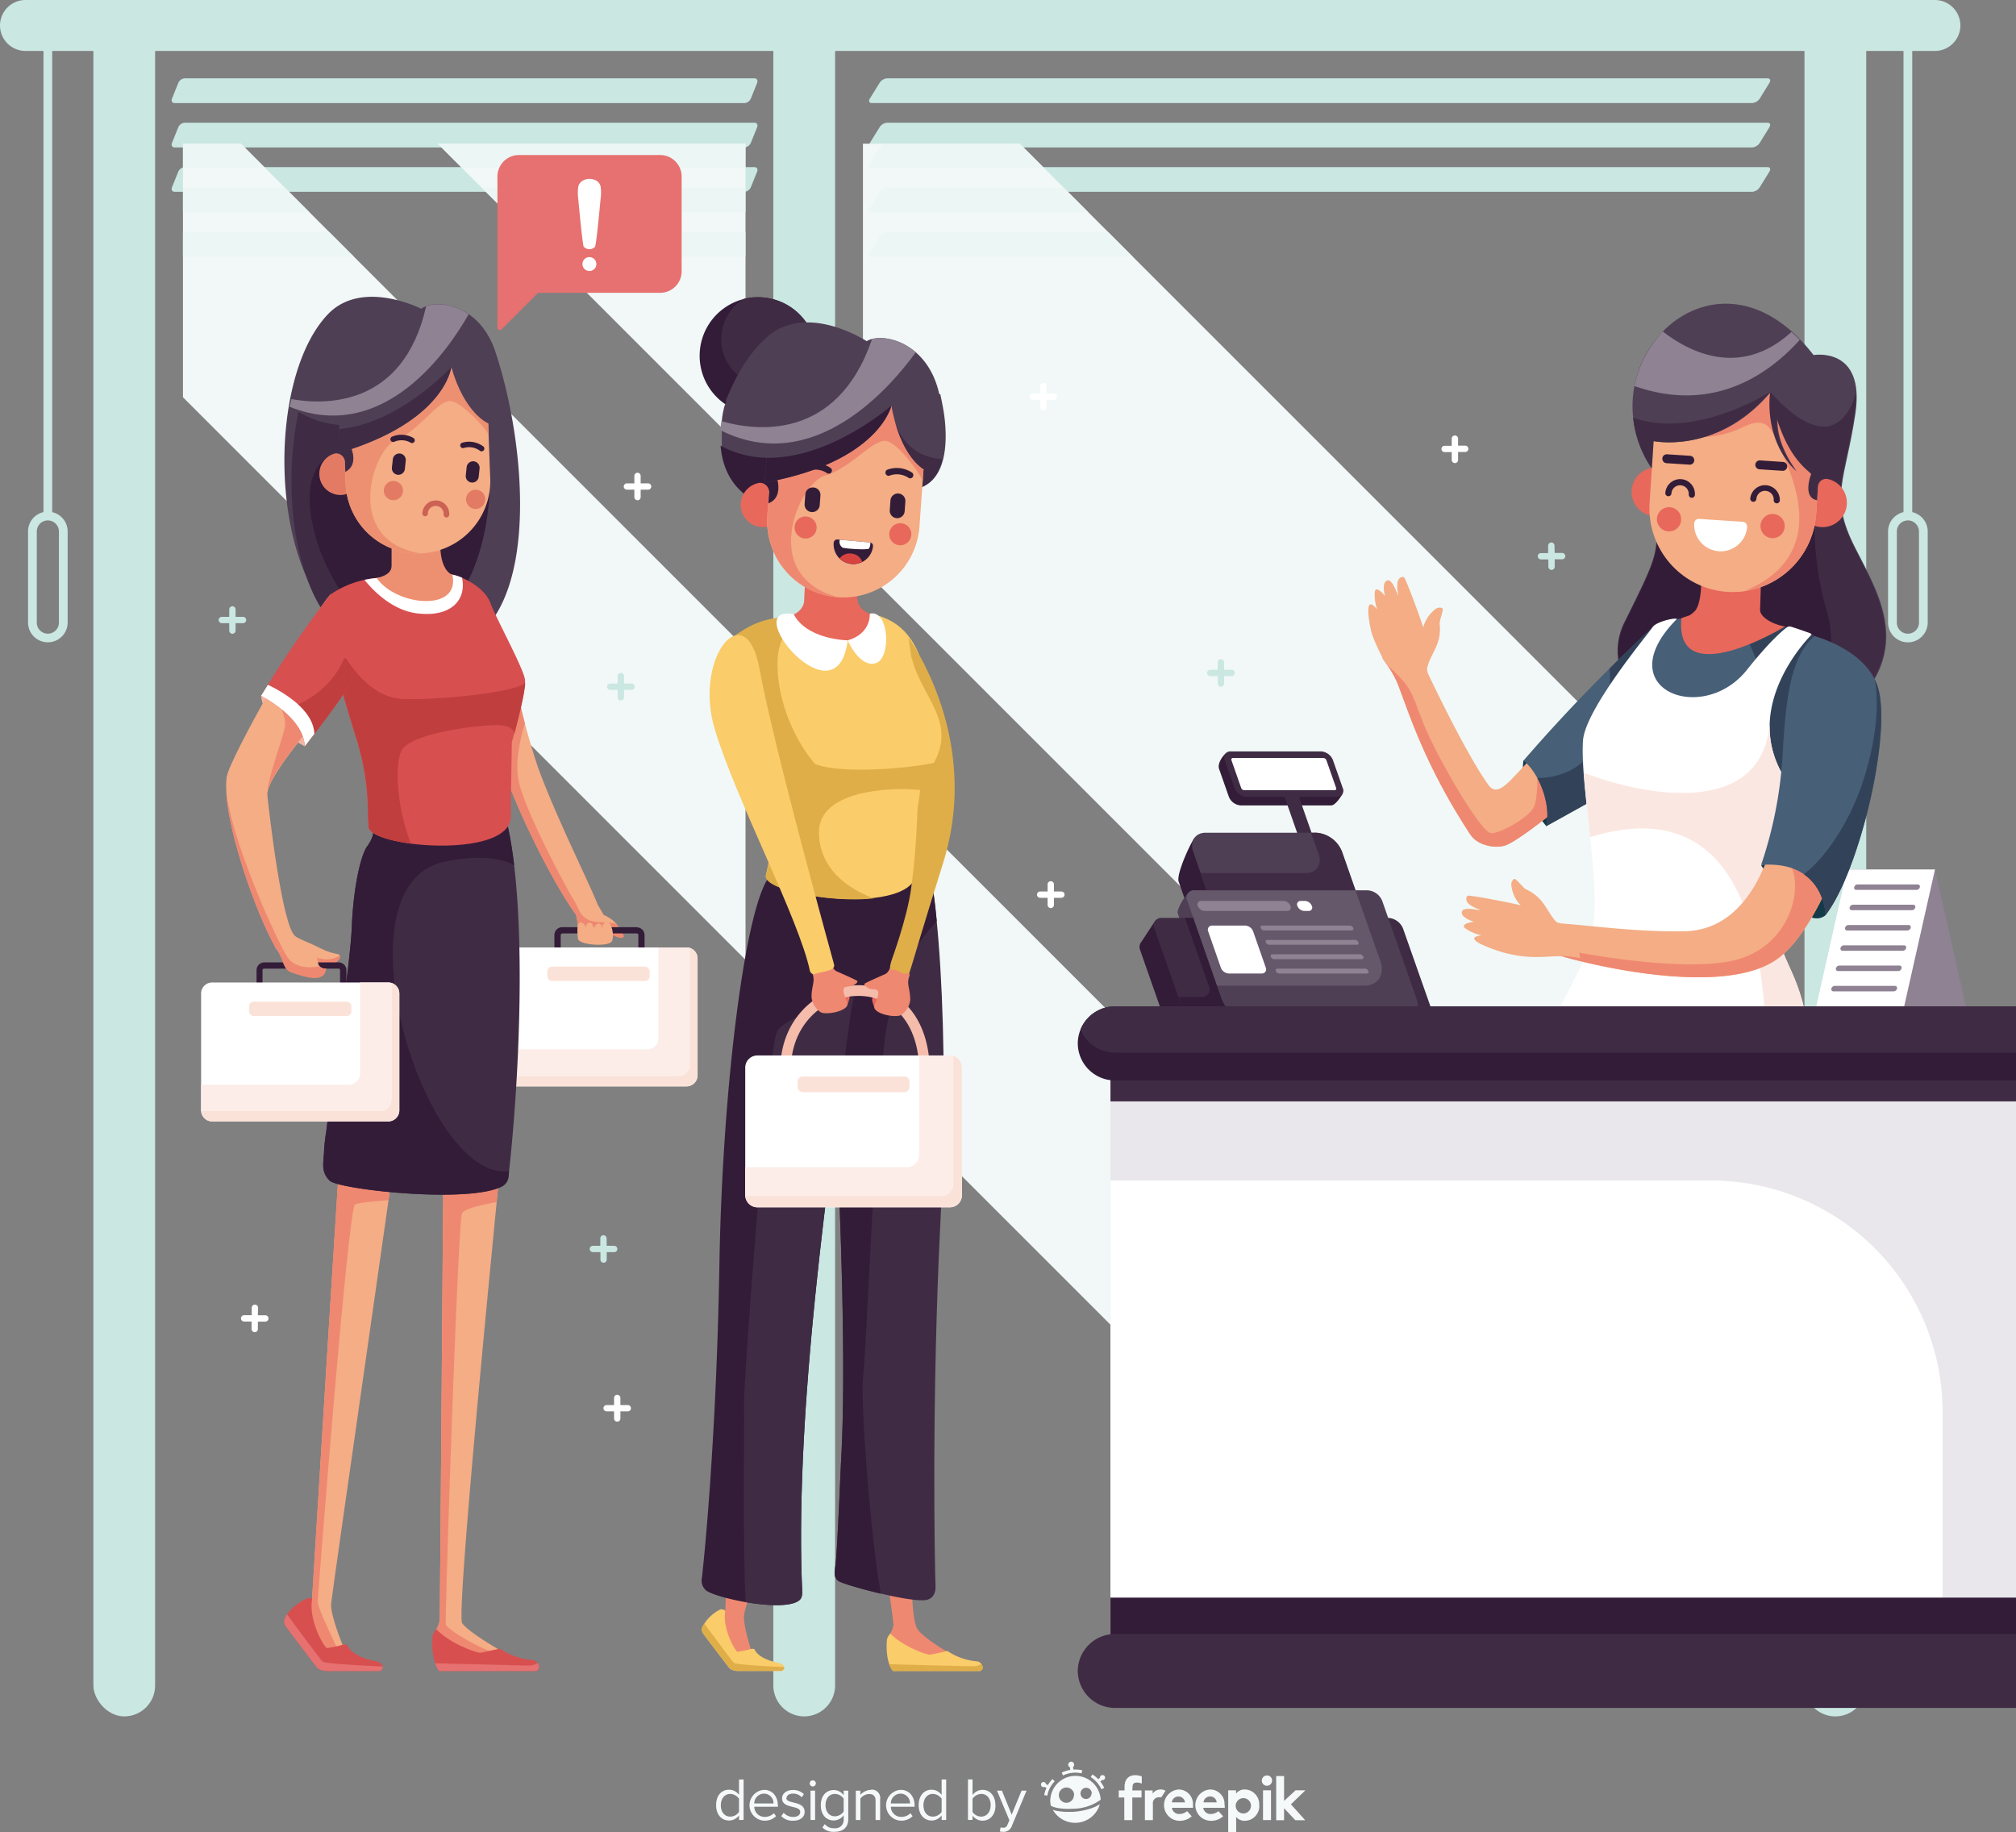 <svg xmlns="http://www.w3.org/2000/svg" viewBox="0 0 486.58 442.27"><rect x="0" y="0" width="486.58" height="442.27" fill="#808080" stroke="none"/><defs><style>.cls-1,.cls-2{fill:#cae7e2;}.cls-1,.cls-10,.cls-11,.cls-12,.cls-13,.cls-14,.cls-15,.cls-16,.cls-17,.cls-18,.cls-21,.cls-22,.cls-23,.cls-24,.cls-25,.cls-26,.cls-27,.cls-28,.cls-29,.cls-3,.cls-30,.cls-31,.cls-32,.cls-33,.cls-34,.cls-4,.cls-5,.cls-6,.cls-7,.cls-8,.cls-9{fill-rule:evenodd;}.cls-3{fill:#f1f8f7;}.cls-4{fill:#ecf6f5;}.cls-37,.cls-5{fill:#331c38;}.cls-36,.cls-6{fill:#3f2c44;}.cls-19,.cls-7{fill:#fff;}.cls-8{fill:#4f3f55;}.cls-9{fill:#65586b;}.cls-10{fill:#8e8293;}.cls-11{fill:#ef8871;}.cls-12{fill:#e8685b;}.cls-13{fill:#f5bbab;}.cls-14{fill:#facc6a;}.cls-15{fill:#dfae49;}.cls-16{fill:#f4ad85;}.cls-17{fill:#d64341;}.cls-18{fill:#f4b4a3;}.cls-20,.cls-21{fill:#fbe2d8;}.cls-22{fill:#fcede9;}.cls-23{fill:#d84f50;}.cls-24{fill:#c03e3e;}.cls-25{fill:#ed9072;}.cls-26{fill:#e37b64;}.cls-27{fill:#e67170;}.cls-28{fill:#cb6254;}.cls-29{fill:#05304b;}.cls-30{fill:#143949;}.cls-31{fill:#004268;}.cls-32{fill:#475f77;}.cls-33{fill:#324359;}.cls-34{fill:#fbe7e1;}.cls-35{fill:#e9e7ec;}.cls-38{fill:#f6f9fa;}</style></defs><title>billing</title><g id="OBJECTS"><path class="cls-1" d="M12.22,47.2H473.09a6.17,6.17,0,0,1,6.15,6.15h0a6.17,6.17,0,0,1-6.15,6.15H12.22a6.16,6.16,0,0,1-6.14-6.15h0A6.16,6.16,0,0,1,12.22,47.2Z" transform="translate(-6.08 -47.2)"/><rect class="cls-2" x="22.54" y="3.54" width="14.9" height="410.76" rx="7.45"/><path class="cls-1" d="M200.18,50.74h0a7.48,7.48,0,0,1,7.46,7.45V454.05a7.48,7.48,0,0,1-7.46,7.45h0a7.48,7.48,0,0,1-7.45-7.45V58.19A7.48,7.48,0,0,1,200.18,50.74Z" transform="translate(-6.08 -47.2)"/><path class="cls-1" d="M449.06,50.74h0a7.48,7.48,0,0,1,7.45,7.45V454.05a7.47,7.47,0,0,1-7.45,7.45h0a7.47,7.47,0,0,1-7.45-7.45V58.19A7.48,7.48,0,0,1,449.06,50.74Z" transform="translate(-6.08 -47.2)"/><path class="cls-1" d="M18.68,170.82A4.84,4.84,0,0,1,21,172.1h0a4.74,4.74,0,0,1,1.41,3.37v22A4.78,4.78,0,0,1,21,200.84h0a4.77,4.77,0,0,1-6.75,0h0a4.77,4.77,0,0,1-1.4-3.38v-22a4.73,4.73,0,0,1,1.4-3.37h0a4.84,4.84,0,0,1,2.32-1.28V53.16a1.06,1.06,0,0,1,2.11,0V170.82Zm-1.05,2a2.67,2.67,0,0,0-1.89.78,2.7,2.7,0,0,0-.78,1.89v22a2.67,2.67,0,0,0,4.55,1.89,2.64,2.64,0,0,0,.79-1.89v-22a2.68,2.68,0,0,0-2.67-2.67Z" transform="translate(-6.08 -47.2)"/><path class="cls-1" d="M467.62,170.82a4.84,4.84,0,0,1,2.32,1.28h0a4.74,4.74,0,0,1,1.41,3.37v22a4.78,4.78,0,0,1-1.41,3.38h0a4.77,4.77,0,0,1-6.75,0h0a4.78,4.78,0,0,1-1.41-3.38v-22a4.74,4.74,0,0,1,1.41-3.37h0a4.84,4.84,0,0,1,2.32-1.28V53.16a1.06,1.06,0,0,1,2.11,0V170.82Zm-1.05,2a2.67,2.67,0,0,0-1.89.78,2.7,2.7,0,0,0-.78,1.89v22a2.67,2.67,0,0,0,5.34,0v-22a2.71,2.71,0,0,0-.79-1.89A2.66,2.66,0,0,0,466.57,172.81Z" transform="translate(-6.08 -47.2)"/><path class="cls-1" d="M50.65,66.11H188.17c.6,0,.89.5.65,1.1L187.3,71a1.82,1.82,0,0,1-1.54,1.09H48.25c-.61,0-.9-.49-.66-1.09l1.52-3.77A1.83,1.83,0,0,1,50.65,66.11Z" transform="translate(-6.08 -47.2)"/><path class="cls-1" d="M50.65,76.82H188.17c.6,0,.89.5.65,1.1l-1.52,3.77a1.83,1.83,0,0,1-1.54,1.1H48.25c-.61,0-.9-.5-.66-1.1l1.52-3.77A1.83,1.83,0,0,1,50.65,76.82Z" transform="translate(-6.08 -47.2)"/><path class="cls-1" d="M50.65,87.54H188.17c.6,0,.89.49.65,1.09L187.3,92.4a1.83,1.83,0,0,1-1.54,1.1H48.25c-.61,0-.9-.5-.66-1.1l1.52-3.77A1.82,1.82,0,0,1,50.65,87.54Z" transform="translate(-6.08 -47.2)"/><path class="cls-1" d="M220.15,66.11H432.72c.6,0,.79.5.42,1.1L430.81,71A2.43,2.43,0,0,1,429,72.07H216.46c-.61,0-.8-.49-.42-1.09l2.33-3.77A2.41,2.41,0,0,1,220.15,66.11Z" transform="translate(-6.08 -47.2)"/><path class="cls-1" d="M220.15,76.82H432.72c.6,0,.79.5.42,1.1l-2.33,3.77a2.44,2.44,0,0,1-1.78,1.1H216.46c-.61,0-.8-.5-.42-1.1l2.33-3.77A2.41,2.41,0,0,1,220.15,76.82Z" transform="translate(-6.08 -47.2)"/><path class="cls-1" d="M220.15,87.54H432.72c.6,0,.79.49.42,1.09l-2.33,3.77A2.44,2.44,0,0,1,429,93.5H216.46c-.61,0-.8-.5-.42-1.1l2.33-3.77A2.4,2.4,0,0,1,220.15,87.54Z" transform="translate(-6.08 -47.2)"/><polygon class="cls-3" points="44.16 34.68 58.14 34.68 179.94 156.48 179.94 231.68 44.16 95.89 44.16 34.68"/><polygon class="cls-3" points="105.64 34.68 179.94 34.68 179.94 108.99 105.64 34.68"/><polygon class="cls-3" points="407.52 384.06 332.33 384.06 208.28 260.01 208.28 184.81 407.52 384.06"/><polygon class="cls-3" points="208.28 34.68 246.13 34.68 428.81 217.36 428.81 357.86 208.28 137.32 208.28 34.68"/><polygon class="cls-4" points="64 40.54 44.16 40.54 44.16 34.68 58.14 34.68 64 40.54"/><path class="cls-4" d="M50.65,92.5H74.83l6,6H50.24V92.57A1.14,1.14,0,0,1,50.65,92.5Z" transform="translate(-6.08 -47.2)"/><path class="cls-4" d="M50.65,103.21H85.54l6,6H50.24v-5.89A1.14,1.14,0,0,1,50.65,103.21Z" transform="translate(-6.08 -47.2)"/><path class="cls-4" d="M186,87.72a1.15,1.15,0,0,1-.26,0H117.57l-5.86-5.86H186Z" transform="translate(-6.08 -47.2)"/><path class="cls-4" d="M122.32,92.5H186v5.93a1.15,1.15,0,0,1-.26,0H128.28Z" transform="translate(-6.08 -47.2)"/><path class="cls-4" d="M133,103.21h53v5.93a1.15,1.15,0,0,1-.26,0H139Z" transform="translate(-6.08 -47.2)"/><path class="cls-4" d="M258.07,87.75H216.46c-.61,0-.8-.5-.42-1.1l2.33-3.77a2.54,2.54,0,0,1,1.25-1h32.59Z" transform="translate(-6.08 -47.2)"/><path class="cls-4" d="M220.15,92.5h42.67l6,6H216.46c-.61,0-.8-.5-.42-1.1l2.33-3.77A2.4,2.4,0,0,1,220.15,92.5Z" transform="translate(-6.08 -47.2)"/><path class="cls-4" d="M220.15,103.21h53.38l6,6h-63c-.61,0-.8-.5-.42-1.1l2.33-3.77A2.4,2.4,0,0,1,220.15,103.21Z" transform="translate(-6.08 -47.2)"/><path class="cls-5" d="M303,229.87l20.54.74a4,4,0,0,1,2.87,2.13l3.76,6s-1.63,2.87-2.79,2.87H305.53a3.32,3.32,0,0,1-2.87-2.13l-2.35-6.7c-.49-1.4,1.16-3.46,1.73-3.81C302.28,228.79,302.67,229.86,303,229.87Z" transform="translate(-6.08 -47.2)"/><path class="cls-5" d="M296.91,252.75l23,1.63a7.55,7.55,0,0,1,6.25,4.63L339,295.67c.9,2.54-.46,4.62-3,4.62H309.3a7.21,7.21,0,0,1-6.25-4.62L290.56,260c-.63-1.8,2.92-9.43,3.82-10.53C294.79,248.93,296.09,252.69,296.91,252.75Z" transform="translate(-6.08 -47.2)"/><path class="cls-5" d="M341.3,276.58l8.21,23.47c1.14,3.25-.59,5.91-3.84,5.91H297.5a9.22,9.22,0,0,1-8-5.91l-8.22-23.47a2,2,0,0,1,.33-2.11l3.24-4.94,3.88,2.39a20,20,0,0,1-.21,2h49.21A4.11,4.11,0,0,1,341.3,276.58Z" transform="translate(-6.08 -47.2)"/><polygon class="cls-6" points="309 189.35 312.47 189.35 317.37 203.34 313.89 203.34 309 189.35"/><path class="cls-6" d="M303.09,228.57h21.85a3.32,3.32,0,0,1,2.87,2.13l2.35,6.7a1.47,1.47,0,0,1-1.39,2.13H306.92a3.32,3.32,0,0,1-2.86-2.13l-2.35-6.7A1.46,1.46,0,0,1,303.09,228.57Z" transform="translate(-6.08 -47.2)"/><path class="cls-7" d="M303.65,230.17a.37.37,0,0,0-.35.53l2.35,6.7a.84.84,0,0,0,.72.54h21.85a.38.38,0,0,0,.35-.54l-2.35-6.7a.83.83,0,0,0-.72-.53Z" transform="translate(-6.08 -47.2)"/><path class="cls-8" d="M297.48,288.07l-7.13-20.37c-.43-1.1,2.35-5.14,2.69-5.12l37.87,2.49,6,17.1c1.14,3.25-.59,5.91-3.84,5.91H297.48Z" transform="translate(-6.08 -47.2)"/><path class="cls-8" d="M297.09,248.2h26.66a7.22,7.22,0,0,1,6.25,4.63l12.82,36.66c.89,2.54-.46,4.62-3,4.62H313.15a7.21,7.21,0,0,1-6.25-4.62l-12.82-36.66C293.18,250.29,294.54,248.2,297.09,248.2Z" transform="translate(-6.08 -47.2)"/><path class="cls-6" d="M344.74,271.39,353,294.86c1.14,3.25-.59,5.91-3.85,5.91H300.94a9.22,9.22,0,0,1-8-5.91l-8.21-23.47a1.8,1.8,0,0,1,1.7-2.63h54.74A4.11,4.11,0,0,1,344.74,271.39Z" transform="translate(-6.08 -47.2)"/><path class="cls-8" d="M339.72,264.73l8.21,23.47c1.14,3.25-.59,5.91-3.84,5.91H308.88a9.22,9.22,0,0,1-8-5.91l-8.21-23.47a1.81,1.81,0,0,1,1.71-2.63h41.78A4.09,4.09,0,0,1,339.72,264.73Z" transform="translate(-6.08 -47.2)"/><path class="cls-9" d="M299.81,285.09l-7.13-20.36a1.81,1.81,0,0,1,1.71-2.63h38.85l6,17.09c1.14,3.25-.59,5.92-3.84,5.92H300.17Z" transform="translate(-6.08 -47.2)"/><path class="cls-6" d="M322.5,248.2l.82,2.35,1,2.74c.89,2.54-.47,4.63-3,4.63H295.85l1.47,4.18h35.92L330,252.83a7.22,7.22,0,0,0-6.25-4.63H322.5Z" transform="translate(-6.08 -47.2)"/><path class="cls-5" d="M292.07,268.76l5.77,16.47a1.81,1.81,0,0,1-1.71,2.63h-5.57l.78,2.25h10.52a7.72,7.72,0,0,1-1-1.91l-1.09-3.11-5.71-16.33Z" transform="translate(-6.08 -47.2)"/><path class="cls-10" d="M296,264.67h19.92a1.87,1.87,0,0,1,1.63,1.21h0a.82.82,0,0,1-.78,1.2H296.81a1.87,1.87,0,0,1-1.62-1.2h0A.83.83,0,0,1,296,264.67Z" transform="translate(-6.08 -47.2)"/><path class="cls-7" d="M321.05,264.67H320a.83.83,0,0,0-.78,1.21h0a1.87,1.87,0,0,0,1.62,1.2h1.09a.82.82,0,0,0,.78-1.2h0A1.87,1.87,0,0,0,321.05,264.67Z" transform="translate(-6.08 -47.2)"/><path class="cls-7" d="M298.58,270.61h8.07a2.19,2.19,0,0,1,1.88,1.39l3.07,8.79a1,1,0,0,1-.9,1.39h-8.07a2.18,2.18,0,0,1-1.88-1.39L297.68,272A1,1,0,0,1,298.58,270.61Z" transform="translate(-6.08 -47.2)"/><path class="cls-10" d="M310.76,270.61h21.15a.92.92,0,0,1,.79.59h0a.41.41,0,0,1-.39.59H311.17a.9.9,0,0,1-.79-.59h0A.4.4,0,0,1,310.76,270.61Z" transform="translate(-6.08 -47.2)"/><path class="cls-10" d="M312,274.07h21.15a1,1,0,0,1,.8.59h0a.41.41,0,0,1-.39.59H312.39a.91.91,0,0,1-.8-.59h0A.4.4,0,0,1,312,274.07Z" transform="translate(-6.08 -47.2)"/><path class="cls-10" d="M313.18,277.54h21.15a.92.92,0,0,1,.8.59h0a.41.41,0,0,1-.39.59H313.6a.92.92,0,0,1-.8-.59h0A.4.4,0,0,1,313.18,277.54Z" transform="translate(-6.08 -47.2)"/><path class="cls-10" d="M314.4,281h21.14a.92.92,0,0,1,.8.59h0a.4.4,0,0,1-.38.59H314.81a.91.91,0,0,1-.8-.59h0A.41.41,0,0,1,314.4,281Z" transform="translate(-6.08 -47.2)"/><polygon class="cls-10" points="474.47 242.91 453.25 242.91 445.81 209.86 467.03 209.86 474.47 242.91"/><polygon class="cls-7" points="438.37 242.91 459.59 242.91 467.03 209.86 445.81 209.86 438.37 242.91"/><path class="cls-10" d="M454.12,262a.51.51,0,0,1-.51-.66.88.88,0,0,1,.81-.66h14.52a.51.51,0,0,1,.51.66.86.86,0,0,1-.81.66Zm-5.51,24.49a.51.51,0,0,1-.51-.66.87.87,0,0,1,.81-.66h14.51a.52.52,0,0,1,.52.66.88.88,0,0,1-.81.66Zm1.1-4.9a.51.51,0,0,1-.51-.66.88.88,0,0,1,.81-.66h14.52a.51.51,0,0,1,.51.66.87.87,0,0,1-.81.66Zm1.11-4.89a.52.52,0,0,1-.52-.66.88.88,0,0,1,.81-.66h14.52a.51.51,0,0,1,.51.66.87.87,0,0,1-.81.66Zm1.1-4.9a.51.51,0,0,1-.51-.66.86.86,0,0,1,.81-.66h14.51a.51.51,0,0,1,.52.66.88.88,0,0,1-.81.66Zm1.1-4.9a.51.51,0,0,1-.51-.66.87.87,0,0,1,.81-.66h14.52a.51.51,0,0,1,.51.66.87.87,0,0,1-.81.66Z" transform="translate(-6.08 -47.2)"/><path class="cls-5" d="M190.3,119A14.13,14.13,0,1,1,175,131.83,14.12,14.12,0,0,1,190.3,119Z" transform="translate(-6.08 -47.2)"/><path class="cls-6" d="M190.3,119a14.13,14.13,0,0,1,12.53,11v.1a11.36,11.36,0,1,1-17.09-10.82A13.91,13.91,0,0,1,190.3,119Z" transform="translate(-6.08 -47.2)"/><path class="cls-11" d="M180.28,437.1l.86-1.1s.19-7.59.51-8.85,6.81-.94,6.89-.15-2.74,8.1-2.9,10.33,1.64,7.89,1.64,7.89.95,1.35,0,1.59-3.22,1-4.12.12S179.45,440.07,180.28,437.1Z" transform="translate(-6.08 -47.2)"/><path class="cls-11" d="M220.35,429.11s1.41,9.52,1.37,10.34a5.92,5.92,0,0,1-.75,2l.28,2s3.8,2.66,5.95,3a20.31,20.31,0,0,0,6.26.19c1-.31.9-.93.9-.93s-5.28-3.14-6.77-5.18-1.45-11.74-1.45-12.29S220.35,429.11,220.35,429.11Z" transform="translate(-6.08 -47.2)"/><path class="cls-6" d="M205.61,278.25s0,.28,0,.82c.59,8.73,5.64,85,3.43,121.52,0,0-.85,19.82-1.17,23s-.71,4.26.55,5.21,15.9,4.87,20.53,4.67c0,0,3.1.18,2.93-3.5s-1-45.08,1.2-88.22-.34-87.85-5.85-94.39-25.93-3.06-25.93-3.06S203.21,258,205.61,278.25Z" transform="translate(-6.08 -47.2)"/><path class="cls-5" d="M205.61,278.25s0,.28,0,.82c.59,8.73,5.64,85,3.43,121.52,0,0-.85,19.82-1.17,23s-.71,4.26.55,5.21c.69.51,5.39,1.92,10.26,3.07-2.36-12.7-5-46.19-4.26-52.56.81-7.2,2.41-51.55,4.95-78.74,1.49-16,7.83-25.72,12.8-31a114.51,114.51,0,0,0-2.57-16.41c-2.05-2.6-4.3-5.46-6.56-8.38-8-2.78-21.74-.44-21.74-.44S203.21,258,205.61,278.25Z" transform="translate(-6.08 -47.2)"/><path class="cls-12" d="M217.12,290.37c-.44-1.22-.81-1.91-.3-2.52s2.2.09,2.2.09S218.08,290.37,217.12,290.37Z" transform="translate(-6.08 -47.2)"/><path class="cls-5" d="M211.57,290.69s0,.28-.11.81c-5.76,41.8-13.24,95.09-11.87,137.05.1,3.23.43,4.33-.91,5.15-4.23,2.6-19.76-.76-22.18-2.6a3.15,3.15,0,0,1-1-3.1c.42-3.65,3.48-32.63,4.22-75.83s6.42-87.61,12.37-93.75,26.08-1.27,26.08-1.27S215.36,270.6,211.57,290.69Z" transform="translate(-6.08 -47.2)"/><path class="cls-6" d="M211.57,290.69s0,.28-.11.81c-5.76,41.8-13.24,95.09-11.87,137.05.1,3.23.43,4.33-.91,5.15-2.25,1.38-7.67,1.08-12.63.22-.75-14.45-.25-43-.4-47.33-.18-5.59,5.8-85.06,7.9-90.21,1.26-3.05,10.92-6.35,18.56-8.53C211.93,288.78,211.75,289.73,211.57,290.69Z" transform="translate(-6.08 -47.2)"/><path class="cls-12" d="M210.6,289.74c.44-1.22.81-1.9.3-2.52s-2.2.09-2.2.09S209.64,289.74,210.6,289.74Z" transform="translate(-6.08 -47.2)"/><path class="cls-13" d="M230.46,304.36c-.49-9.45-4.7-15.22-10.09-17.79a16.34,16.34,0,0,0-7.62-1.55,18.35,18.35,0,0,0-7.62,2c-5.89,3-10.54,9.16-10.71,17.92l2.54.05c.15-7.7,4.19-13.12,9.31-15.69a15.7,15.7,0,0,1,6.56-1.7,14,14,0,0,1,6.45,1.32c4.61,2.2,8.21,7.24,8.65,15.62Z" transform="translate(-6.08 -47.2)"/><path class="cls-11" d="M221.15,280s-.37,1.89-1.49,2.36c-.86.37-4.45,1.95-4.86,2.26s.51.92,1,1.16c1.21.61,3.54-.84,1.37,4-.9,2,4.77,3.21,6.39,2.44a5.11,5.11,0,0,0,2.21-3.63c0-2.84-.94-3.71-.23-5.72S221.15,280,221.15,280Z" transform="translate(-6.08 -47.2)"/><path class="cls-8" d="M232.8,142.38C230,129.69,219,127.29,215.26,129.55c0,0-14.23-9.38-23.88-1.13-4.13,3.55-7.53,9-10.08,15.39h0l0,.06h0l0,.08h0l0,.11h0l0,.13h0l0,.15-.05.19-.06.2h0L181,145v0c0,.16-.09.33-.14.52v0c-.11.46-.23,1-.35,1.58v.09l-.06.31v0l-.06.35V148l-.05.33v.08l-.05.31,0,.13,0,.32v.08l0,.36v.09c0,.12,0,.24,0,.37v.08l0,.35v.13l0,.31v.17l0,.32v.15c0,.12,0,.24,0,.36V152c0,.12,0,.24,0,.36v.14c0,.12,0,.25,0,.37V153c0,.14,0,.28,0,.43v.06c0,.15,0,.29,0,.44v.08l0,.49v0c0,.18,0,.35,0,.53h0c.07.7.17,1.41.31,2.12l0,.09.09.43,0,.14.09.38.05.18.09.34.06.2c0,.11.07.22.1.33a1.59,1.59,0,0,1,.07.2c0,.11.07.21.11.31a1.8,1.8,0,0,0,.08.21l.12.32.08.19c0,.1.09.21.13.32a1.86,1.86,0,0,0,.1.2c0,.1.09.2.14.31l.1.2.15.29.12.22.15.28c0,.07.09.14.13.22l.17.27.13.21.18.27.15.22c.07.08.13.17.19.25l.17.22.19.25.18.21c.07.08.14.17.22.25s.11.13.17.2l.24.25c.06.06.12.13.19.19l.24.24c.07.07.14.13.2.2l.26.22.22.2.26.21.24.19.28.22c.08,0,.16.12.24.18l.3.2.26.18.31.19.27.17.34.19.27.16.39.2.25.13.46.22.21.1.71.3c14.6,5.9,22.34,6,23.24,5.94.38-6,2.76-8.74,12.37-9.6,9.81-.88,8.48-14.42,7.79-18.75-.25-1.48-.53-2.9-.83-4.27Zm-19.35,37v.38h0V180l0-.07C213.47,179.72,213.46,179.54,213.45,179.35Z" transform="translate(-6.08 -47.2)"/><path class="cls-6" d="M225.38,165.45l.46,0c4.66-.41,6.8-3.68,7.7-7.46-9.07-.25-11.37-8.67-11.37-8.67s-3.4,11.32-3.29,11.94C218.88,161.21,222.53,163.83,225.38,165.45Z" transform="translate(-6.08 -47.2)"/><path class="cls-5" d="M213.47,180l.61-2a12.64,12.64,0,0,0,3.28.07l3.1-13.31.77-19.62S198.67,165,180,154.77c.43,5.36,2.79,11.28,10.24,14.29,15.57,6.29,23.33,5.94,23.33,5.94A43.42,43.42,0,0,0,213.47,180Z" transform="translate(-6.08 -47.2)"/><path class="cls-14" d="M183.35,200.94c9.77-6.64,18.3-5.13,31.65-5.74,8.06.93,12.17,6.19,14.06,13.55h0c1.31,10.24,9.49,14-.8,26.55h0c-.81,9-.89,15.43-.94,22.13-.08,11.31-37.63,6.19-36.39,1,3.92-16.6.58-23.52-4.06-30.7h0C180.21,212.42,182.67,203,183.35,200.94Z" transform="translate(-6.08 -47.2)"/><path class="cls-15" d="M183.47,200.62c6.34-4.61,10.64-4.47,17.4-4.77l6.52,2.59s-13.1-5-13.62,8.1,8.41,27.39,14.67,29.28,10.93-7.24,16.29-3.18c5.16,3.9,8-1.61,8.16-2a22.59,22.59,0,0,1-3.15,5.19h0c-.07.78-.15,1.54-.23,2.28-10.7-1.19-26,.45-25.76,10.21.18,9.2,7.85,13.7,13.19,15.73-10.78,1.18-26.94-2.26-26-5.62,4.51-16.11,1-22.9-3.82-30.12-.08-.19-.15-.39-.24-.59C179.72,211.32,183.08,201.64,183.47,200.62Z" transform="translate(-6.08 -47.2)"/><path class="cls-12" d="M200.7,176.92l0,4.59s-.47,9.38-.54,10.8-1.56,3.85-5.71,3.83c-3.39,0,7.39,6.33,14.38,5.89,7.24-.46,9.68-6,7-6.76a4.87,4.87,0,0,1-2.11-1.57c-1.48-1.78-1-9.4.65-11.32S200.7,176.92,200.7,176.92Z" transform="translate(-6.08 -47.2)"/><path class="cls-11" d="M206.57,279.32s.37,1.89,1.49,2.36c.86.37,4.44,1.95,4.86,2.26s-.51.93-1,1.16c-1.21.61-3.54-.84-1.37,4,.9,2-4.77,3.21-6.39,2.44a5.11,5.11,0,0,1-2.21-3.63c0-2.84.94-3.71.23-5.72S206.57,279.32,206.57,279.32Z" transform="translate(-6.08 -47.2)"/><path class="cls-14" d="M178.6,223.24c5.1,17,20.37,45.8,23,58.47,0,0,.4.8,1.07.6,2.52-.76,5.27-.76,4.67-2.5,0-.1-14.42-51.84-17.94-71.14C186.11,190.54,173.36,205.78,178.6,223.24Z" transform="translate(-6.08 -47.2)"/><path class="cls-15" d="M225.37,201l-1-1.34s19.14,24.55,9.33,55.87-7.58,26.17-8.79,26.61-2.08-.95-3.18-.86-.9-.71-.55-2c.11-.41,3.82-10.32,4.82-17.68C228.26,245.23,228.35,221.58,225.37,201Z" transform="translate(-6.08 -47.2)"/><path class="cls-14" d="M225.76,205a29,29,0,0,1,.92,2.95h0c3.8,10.26,11.85,15.57,1.73,27.88h0c-.29,3.18-.84,6-1.21,8.63-4.07,1.31-5.15-1.59-9.49-2.81a14.44,14.44,0,0,1-9-8.59c-1.11-3.34-2.09-12.39-1.83-14.66s11.81-14.22,11.81-14.22Z" transform="translate(-6.08 -47.2)"/><path class="cls-15" d="M201.62,231c6.13,4,30.91.88,31.45-.24a21.87,21.87,0,0,1-3.33,5h0c-.07.78-.15,1.54-.23,2.28a46.68,46.68,0,0,0-16.71.93C211.76,238.12,200.49,235.87,201.62,231Z" transform="translate(-6.08 -47.2)"/><path class="cls-12" d="M190.61,163.69a5.38,5.38,0,1,0,5,5.75A5.38,5.38,0,0,0,190.61,163.69Z" transform="translate(-6.08 -47.2)"/><path class="cls-16" d="M212.14,138h0A18.46,18.46,0,0,0,192.46,155l-1.19,16.69a18.47,18.47,0,0,0,17.06,19.68h0A18.46,18.46,0,0,0,228,174.34l1.19-16.69A18.47,18.47,0,0,0,212.14,138Z" transform="translate(-6.08 -47.2)"/><path class="cls-11" d="M193.2,151a18.51,18.51,0,0,0-.74,4l-1.19,16.69a18.47,18.47,0,0,0,17.06,19.68c-19.36-5.27-9.36-27.61-3.16-29.35s11.86-9.17,15-8.34,8.62,8.84,8.6,9.56l.4-5.62a18.35,18.35,0,0,0-.56-6c-1.67-.37-4-7.43-7.56-7.62-4.22-.23-9.9,6.42-14.72,6.08a47.07,47.07,0,0,0-13.16.89Zm15.13,40.4" transform="translate(-6.08 -47.2)"/><path class="cls-5" d="M222.9,166.32h0A1.81,1.81,0,0,0,221,168l-.17,2.34a1.81,1.81,0,0,0,1.67,1.93h0a1.81,1.81,0,0,0,1.93-1.67l.17-2.35A1.8,1.8,0,0,0,222.9,166.32Z" transform="translate(-6.08 -47.2)"/><path class="cls-5" d="M202.38,164.86h0a1.81,1.81,0,0,0-1.93,1.67l-.17,2.34A1.81,1.81,0,0,0,202,170.8h0a1.81,1.81,0,0,0,1.93-1.67l.17-2.35A1.8,1.8,0,0,0,202.38,164.86Z" transform="translate(-6.08 -47.2)"/><path class="cls-12" d="M223.56,173.5a2.66,2.66,0,1,0,2.47,2.84A2.65,2.65,0,0,0,223.56,173.5Z" transform="translate(-6.08 -47.2)"/><path class="cls-12" d="M200.7,171.87a2.66,2.66,0,1,0,2.47,2.84A2.67,2.67,0,0,0,200.7,171.87Z" transform="translate(-6.08 -47.2)"/><path class="cls-5" d="M189.47,163.73l4.06-1.37s1.78,4.94-2,6.33l.16-2.29A2.28,2.28,0,0,0,189.47,163.73Z" transform="translate(-6.08 -47.2)"/><path class="cls-8" d="M221.23,145.1s-2.94,13.61-30.62,18.59l1.71-19.85L206.93,135l13.45,2.79s7,5.31,7.56,6.39,3.92,14.26,3.92,14.26l-2.86,2S223.34,157.4,221.23,145.1Z" transform="translate(-6.08 -47.2)"/><path class="cls-6" d="M231.68,157.76l.18.7-2.86,2s-4.33-2.34-6.82-11.15C222.34,149.86,224.46,156.58,231.68,157.76Z" transform="translate(-6.08 -47.2)"/><path class="cls-5" d="M221.23,145.1s-2.94,13.61-30.62,18.59l.52-6C206.59,158,221.23,145.1,221.23,145.1Z" transform="translate(-6.08 -47.2)"/><path class="cls-5" d="M207.3,178.16a4.76,4.76,0,0,0,9.49.87h0a.83.83,0,0,0-.75-.89l-7.83-.72a.83.83,0,0,0-.9.74Z" transform="translate(-6.08 -47.2)"/><path class="cls-17" d="M208.73,182a4.76,4.76,0,0,0,2.88,1.32,4.69,4.69,0,0,0,2.58-.49,3,3,0,0,0-2.56-2A3,3,0,0,0,208.73,182Z" transform="translate(-6.08 -47.2)"/><path class="cls-7" d="M216.15,178.15l-7.37-.67a1.68,1.68,0,0,0,.64,1.89c.65.28,6,.63,6.41.24A2.88,2.88,0,0,0,216.15,178.15Z" transform="translate(-6.08 -47.2)"/><path class="cls-5" d="M206.55,160.15a.76.76,0,0,1-.87,1.25,5,5,0,0,0-4.48-.55.77.77,0,0,1-1-.43.78.78,0,0,1,.43-1A6.6,6.6,0,0,1,206.55,160.15Z" transform="translate(-6.08 -47.2)"/><path class="cls-5" d="M220.27,160.56a.77.77,0,0,0-.43,1,.76.76,0,0,0,1,.43,5,5,0,0,1,4.48.53.76.76,0,0,0,.88-1.25A6.64,6.64,0,0,0,220.27,160.56Z" transform="translate(-6.08 -47.2)"/><path class="cls-10" d="M227.11,132.23c-3.58-3.1-7.87-3.88-10.54-3.21C208,154.1,188,151.11,180.18,148.85c-.09.69-.17,1.43-.22,2.19C202.58,162.45,221.21,140.42,227.11,132.23Z" transform="translate(-6.08 -47.2)"/><path class="cls-14" d="M181.14,436a1.44,1.44,0,0,0-1.14-.35,9.56,9.56,0,0,0-4.48,4.48,1.8,1.8,0,0,0,.31,1.43c.51.73,6.3,8.32,6.3,8.32a3.25,3.25,0,0,0,2,.66h10.69s.68-.44.53-.91-.27-.8-1.84-1.15-4.5-1.24-5.36-3.24a1.8,1.8,0,0,0-.91,0,20.05,20.05,0,0,1-3.17.65C183.56,445.81,180.35,440.23,181.14,436Z" transform="translate(-6.08 -47.2)"/><path class="cls-15" d="M176.06,439.09a6.84,6.84,0,0,0-.54,1,1.8,1.8,0,0,0,.31,1.43c.51.73,6.3,8.32,6.3,8.32a3.25,3.25,0,0,0,2,.66h10.69s.68-.44.53-.91c-.75,0-11.58-.53-12.11-1S176.07,439.09,176.06,439.09Z" transform="translate(-6.08 -47.2)"/><path class="cls-14" d="M221.6,450.54h21.07s.74-.34.58-1a1.77,1.77,0,0,0-1.15-1.31,14.93,14.93,0,0,1-7.36-2.53s-3.53.83-4.19.91-6.37-1.84-9.58-5.1a3.46,3.46,0,0,0-.78,1.26C220.07,443.3,219.68,448.18,221.6,450.54Z" transform="translate(-6.08 -47.2)"/><path class="cls-15" d="M221.6,450.54h21.07s.74-.34.58-1a1.87,1.87,0,0,0-.32-.7,3.22,3.22,0,0,1-1.67.55c-.7.05-20.54-.49-20.56-.49A5.59,5.59,0,0,0,221.6,450.54Z" transform="translate(-6.08 -47.2)"/><path class="cls-7" d="M210.68,201.78c-2.62,20.51-26.69-8.95-13-6.3C197.7,195.48,199.8,201.12,210.68,201.78Z" transform="translate(-6.08 -47.2)"/><path class="cls-7" d="M216,195.33s.47,4.74-5.32,6.45c0,0,2.82,6.59,6.71,5.52S220.74,194.17,216,195.33Z" transform="translate(-6.08 -47.2)"/><path class="cls-16" d="M84.46,276.57a15.3,15.3,0,0,0,3,.9c1.83.35-.43,3.22-3.37,2.47s-4.93-1.79-4.51-2.88S81.11,274.89,84.46,276.57Z" transform="translate(-6.08 -47.2)"/><path class="cls-11" d="M88.09,277.84c.44.85-1.53,2.72-4,2.1-.49-.13-.94-.26-1.37-.4a10.35,10.35,0,0,1-.2-1.25A6,6,0,0,0,88.09,277.84Z" transform="translate(-6.08 -47.2)"/><path class="cls-16" d="M130.42,211.6a167.21,167.21,0,0,0,5.57,21c4.33,11.84,12.48,28.1,14.32,32.89h0l1.47,2.54s3.37,1.4,3.72,3.54l-10.06,0a9.58,9.58,0,0,0-.35-3.65h0c-4.25-5.63-16.67-27.77-21.81-48.66-.69-2.81-1.27-5.36-1.76-7.68Z" transform="translate(-6.08 -47.2)"/><path class="cls-11" d="M131.15,215c.51,2.27,1,4.55,1.61,6.78-1.07,3.56-2.38,9.22-1.55,13.66,1.31,7,11.37,25.8,13.47,29.2,1.1,1.8,1.28,3.53,3.41,4.59,1.58.79,4.61.44,6.69.92a14.8,14.8,0,0,1,1.94,3.05c-.56.87-2,.09-3.27-.54l-8-1a9.58,9.58,0,0,0-.35-3.65h0c-4-5.3-15.23-25.23-20.83-45,.92-4.93,1.71-9.07,2.15-11.37h2Z" transform="translate(-6.08 -47.2)"/><path class="cls-18" d="M72.59,214.7l-3.5.45s.22,6.77,10.54,12.19c0,0,.4-4.59.44-5.42S72.59,214.7,72.59,214.7Z" transform="translate(-6.08 -47.2)"/><path class="cls-5" d="M159.77,271h-18a1.85,1.85,0,0,0-1.32.55,1.88,1.88,0,0,0-.56,1.33v11.91a1.91,1.91,0,0,0,.55,1.32l.06.05a1.85,1.85,0,0,0,1.27.5h18a1.88,1.88,0,0,0,1.88-1.87V272.92a1.88,1.88,0,0,0-1.88-1.88Zm-18,1.5h18a.41.41,0,0,1,.27.11.39.39,0,0,1,.11.27v11.91a.35.35,0,0,1-.11.26.37.37,0,0,1-.27.11h-18a.38.38,0,0,1-.25-.09l0,0a.39.39,0,0,1-.11-.26V272.92a.44.44,0,0,1,.11-.27A.41.41,0,0,1,141.82,272.54Z" transform="translate(-6.08 -47.2)"/><path class="cls-19" d="M123.19,228.69h42.51a2.66,2.66,0,0,1,2.66,2.66v28.2a2.67,2.67,0,0,1-2.67,2.67H123.19a2.67,2.67,0,0,1-2.67-2.67v-28.2A2.67,2.67,0,0,1,123.19,228.69Z"/><rect class="cls-20" x="132.1" y="233.33" width="24.7" height="3.46" rx="1.1"/><path class="cls-21" d="M169.86,306.89H127.34a3.07,3.07,0,0,1-.74-.1,2.68,2.68,0,0,0,2.67,2.64h42.51a2.68,2.68,0,0,0,2.67-2.67v-28.2a2.68,2.68,0,0,0-1.16-2.2,2.59,2.59,0,0,0-.77-.36v28.22A2.67,2.67,0,0,1,169.86,306.89Z" transform="translate(-6.08 -47.2)"/><path class="cls-22" d="M165,275.89v21.95a2.67,2.67,0,0,1-2.66,2.67H126.6v6.28a3.07,3.07,0,0,0,.74.1h42.52a2.67,2.67,0,0,0,2.66-2.67V276a2.55,2.55,0,0,0-.74-.11Z" transform="translate(-6.08 -47.2)"/><path class="cls-16" d="M113.13,324.51s-.87,112.78-.91,113.7a6.54,6.54,0,0,1-.83,2.26l.31,2.22s4.22,3,6.62,3.35,5.83.57,7,.22,1-1,1-1-7-4-8.68-6.24,9.47-112.94,9.47-113.55S113.13,324.51,113.13,324.51Z" transform="translate(-6.08 -47.2)"/><path class="cls-11" d="M113.13,324.51s-.87,112.78-.91,113.7a6.54,6.54,0,0,1-.83,2.26l.31,2.22s4.22,3,6.62,3.35,5.83.57,7,.22a2.2,2.2,0,0,0,.34-.13c0-.07-.09-.15-.42-.21-3.15-.56-11.28-5.46-11.55-6.6s2.89-97.77,3.94-99.35c.77-1.15,5.73-2.16,8.32-2.62l.52-5.4-6.35-7.2C116.6,324.59,113.13,324.51,113.13,324.51Z" transform="translate(-6.08 -47.2)"/><path class="cls-16" d="M80.4,434.48l1-1.31s7.36-120.49,7.73-122,13.72,2.56,13.81,3.49S86.21,431.67,86,434.34s2.75,9.85,2.75,9.85,1.12,1.61,0,1.89-3.84,1.17-4.91.14S79.41,438,80.4,434.48Z" transform="translate(-6.08 -47.2)"/><path class="cls-11" d="M80.4,434.48l1-1.31s5.43-89,7.2-115c4.76.2,10,.52,13.75,1-.54,3.93-1.42,10.15-2.5,17.74-2.48.17-6.91.53-8.08,1-1.66.7-9,94.53-9,96s4.42,10.58,5,11.76c.24.52-1.71.52-4,.35C82.63,444.87,79.43,438,80.4,434.48Z" transform="translate(-6.08 -47.2)"/><path class="cls-6" d="M84.83,320.26a46.77,46.77,0,0,0-.54,4.7h0v0a1.62,1.62,0,0,0,0,.22c-.15,2.87-.77,4.88,1.35,7s33.31,5.61,41.56,1.42a3,3,0,0,0,1.62-2.57c2.61-22.77,4.73-64.95-.65-86.44-.24-1-25.14-.84-30.1,3.62a2.66,2.66,0,0,0-1.94,0s.11,1.15-1.45,3.31-3.32,10-3.69,19.4S86.25,308.34,84.83,320.26Z" transform="translate(-6.08 -47.2)"/><path class="cls-5" d="M84.83,320.26a46.77,46.77,0,0,0-.54,4.7h0v0a1.62,1.62,0,0,0,0,.22c-.15,2.87-.77,4.88,1.35,7s33.31,5.61,41.56,1.42a3,3,0,0,0,1.62-2.57l.13-1.16c-20.59,2.72-42.49-69.12-15.57-74.66,8.57-1.77,13.68-.8,16.79.81a92.75,92.75,0,0,0-2-11.43c-.24-1-25.14-.84-30.1,3.62a2.66,2.66,0,0,0-1.94,0s.11,1.15-1.45,3.31-3.32,10-3.69,19.4S86.25,308.34,84.83,320.26Z" transform="translate(-6.08 -47.2)"/><path class="cls-8" d="M125.61,132c-3.92-11.67-14.59-12.78-17.86-10.27,0,0-14.38-7.36-22.62,1.42C69.28,140.06,71.44,191,92.27,200.22c-.88-5.7,1.26-8.93,1.26-8.93-1.51,3.4-.45,9.22-.41,9.46.64.37,1.29.72,2,1a17.86,17.86,0,0,1,1.4-9.75c-.28,3.73,1.36,8.4,2.56,11.24C138.22,215,134.86,159.55,125.61,132Z" transform="translate(-6.08 -47.2)"/><path class="cls-6" d="M78.13,146.6c-4.14,19.33-1,45.19,12,54.82-.53-5.74,3.58-10.78,3.58-10.78-1.73,3.3-1,9.17-1,9.41a21.48,21.48,0,0,0,1.9,1.17,17.94,17.94,0,0,1,2-9.65c-.51,3.71.84,8.47,1.86,11.38,14.87,5.48,15.33,6.37,22.36-4.71L113.43,184l5.28-28.77-.14-18.62S96.7,157.76,78.13,146.6Z" transform="translate(-6.08 -47.2)"/><path class="cls-5" d="M97.67,159.2l-6.23-3.36c-19.66.08-8,32.72,2.57,40.43,6.92,5,20.7-2,21.46-3,10.31-13.71,8.86-32.86,8.76-35.42C123.9,149.45,97.67,159.2,97.67,159.2Z" transform="translate(-6.08 -47.2)"/><path class="cls-23" d="M85.79,190.73a23.29,23.29,0,0,1,11-4c4.38-.23,12.89-1.61,18.5-.81,1.67.24,7.63,2.67,9.17,6.87,1.33,3.62,8,15.75,8.33,18.47s-3.17,15.1-3.17,15.1l-.25,14.95c0,.92,0,1.83,0,2.76.45,10.7-34.23,7.73-34.39,2.64,0-.91-.08-1.78-.13-2.62h0a60,60,0,0,0-2.52-17.72c-2.8-9-3.8-12.71-3.8-12.71Z" transform="translate(-6.08 -47.2)"/><path class="cls-24" d="M132.85,212c-.11,2.7-1.76,9.12-2.64,12.38,0-.07.2-2.14-4.36-2.14s-19.41,1.75-22.56,5.69c-1.93,2.41-1.77,13.29,1.94,22.9-5.68-.75-10.13-2.3-10.18-4.11,0-.91-.08-1.78-.13-2.62h0a60,60,0,0,0-2.52-17.72c-2.8-9-3.8-12.71-3.8-12.71L88,208.51a20.3,20.3,0,0,0,1-2s.17-.79.7-.22,5.47,9.27,13.51,9.62S130.48,214.42,132.85,212Z" transform="translate(-6.08 -47.2)"/><path class="cls-7" d="M94.06,187.17a24,24,0,0,1,2.77-.44c4.38-.23,12.89-1.61,18.5-.81a10,10,0,0,1,2.27.73c1.13,5.51-2.81,9.6-10.86,8.6C100.57,194.49,95.94,189.52,94.06,187.17Z" transform="translate(-6.08 -47.2)"/><path class="cls-25" d="M100.4,169.14l.19,4.34v10.25c0,1-.48,2.25-3.28,2.91-.11,0-.38,0-.32.08,4.69,6.8,20.32,8.31,18.27-.81,0,0-.06,0-.09,0-3.56-1.63-3.32-10-1.59-12.21C115.06,171.77,100.4,169.14,100.4,169.14Z" transform="translate(-6.08 -47.2)"/><path class="cls-26" d="M88.06,156.48a5.1,5.1,0,1,0,5.29,4.9A5.1,5.1,0,0,0,88.06,156.48Z" transform="translate(-6.08 -47.2)"/><path class="cls-5" d="M87.79,279.5h-18A1.88,1.88,0,0,0,68,281.38v11.91a1.87,1.87,0,0,0,.55,1.32l0,.05a1.87,1.87,0,0,0,1.27.5h18a1.88,1.88,0,0,0,1.87-1.87V281.38a1.88,1.88,0,0,0-1.87-1.88Zm-18,1.5h18a.36.36,0,0,1,.26.11.37.37,0,0,1,.11.27v11.91a.38.38,0,0,1-.37.37h-18a.34.34,0,0,1-.24-.09l0,0a.36.36,0,0,1-.11-.26V281.38a.37.37,0,0,1,.11-.27A.35.35,0,0,1,69.83,281Z" transform="translate(-6.08 -47.2)"/><path class="cls-19" d="M51.2,237.15H93.72a2.66,2.66,0,0,1,2.66,2.66V268a2.67,2.67,0,0,1-2.67,2.67H51.21A2.67,2.67,0,0,1,48.54,268v-28.2A2.66,2.66,0,0,1,51.2,237.15Z"/><rect class="cls-20" x="60.11" y="241.79" width="24.7" height="3.46" rx="1.1"/><path class="cls-21" d="M97.87,315.35H55.36a2.55,2.55,0,0,1-.74-.11,2.67,2.67,0,0,0,2.66,2.65H99.8a2.67,2.67,0,0,0,2.66-2.67V287a2.67,2.67,0,0,0-1.15-2.19,2.49,2.49,0,0,0-.77-.37v28.22A2.68,2.68,0,0,1,97.87,315.35Z" transform="translate(-6.08 -47.2)"/><path class="cls-22" d="M93,284.35V306.3A2.68,2.68,0,0,1,90.35,309H54.62v6.27a2.55,2.55,0,0,0,.74.11H97.87a2.68,2.68,0,0,0,2.67-2.67V284.46a2.65,2.65,0,0,0-.74-.11Z" transform="translate(-6.08 -47.2)"/><path class="cls-16" d="M105.68,130h0A17.51,17.51,0,0,0,88.9,148.13L89.51,164a17.52,17.52,0,0,0,18.12,16.78h0a17.51,17.51,0,0,0,16.78-18.12l-.61-15.86A17.51,17.51,0,0,0,105.68,130Z" transform="translate(-6.08 -47.2)"/><path class="cls-25" d="M89.19,144.26a17.06,17.06,0,0,0-.29,3.87L89.51,164a17.52,17.52,0,0,0,18.12,16.78c-18.79-3-11.68-25-6-27.33s10.23-9.88,13.3-9.42,9,7.43,9.1,8.11l-.21-5.34a17.29,17.29,0,0,0-1.15-5.59c-1.61-.17-4.55-6.58-7.91-6.39-4,.22-8.67,7.07-13.24,7.25a44.17,44.17,0,0,0-12.31,2.21Zm18.44,36.5" transform="translate(-6.08 -47.2)"/><path class="cls-6" d="M87,156.64l3.69-1.71s2.18,4.46-1.28,6.17l-.08-2.17A2.15,2.15,0,0,0,87,156.64Z" transform="translate(-6.08 -47.2)"/><path class="cls-8" d="M115,135.78s-1.36,13.13-26.93,20.7l-.45-18.89,12.86-9.82,13,1.24s7.11,4.28,7.79,5.23,5.17,13,5.17,13l-2.49,2.17S118.25,147.16,115,135.78Z" transform="translate(-6.08 -47.2)"/><path class="cls-6" d="M115,135.78s-1.36,13.13-26.93,20.7l-.14-5.72C102.53,149.46,115,135.78,115,135.78Z" transform="translate(-6.08 -47.2)"/><path class="cls-16" d="M84.11,276.57c-2.86-1.89-6.12-2.44-8.69-4.74-1.19-1.07-3.11,1.9-3.21,2.22a7.44,7.44,0,0,0,.33,1.89,6.91,6.91,0,0,1,1.17,1.87c2,4.34,8.28,7.12,11.09,3.19-1.79,0-1.88-1.13-2-1.5C83.24,279.16,83.75,276.93,84.11,276.57Z" transform="translate(-6.08 -47.2)"/><path class="cls-11" d="M72.79,273.14a4.67,4.67,0,0,0-.58.91,7.44,7.44,0,0,0,.33,1.89,6.91,6.91,0,0,1,1.17,1.87c.67,1.5,1,3.51,2.56,4.08,5,1.8,8.23,2.17,8.53-.89a1.92,1.92,0,0,1-1.6-.58c-.86.2-5.69,1.11-7.88-2.39-.52-.83-1.42-2.56-2.53-4.89Zm10,6.36c-.07-.34-.14-1.21-.14-1.21a3.36,3.36,0,0,0,.6.3A2.74,2.74,0,0,1,82.83,279.5Z" transform="translate(-6.08 -47.2)"/><path class="cls-16" d="M85.79,190.73c-5.39,6.24-24.43,39.67-25,44.06-1.28,9.65,7.33,33.69,12,41.37.4.68,1.3.73,1.37.39.45-2.25,5-1.82,3.14-3.4-3.11-2.66-6.17-29-6.69-34s17.16-24,18.4-26,.53-.9.82-1.48C89.78,211.62,92.31,196,85.79,190.73Z" transform="translate(-6.08 -47.2)"/><path class="cls-11" d="M60.68,238.32c.59,11,7.91,31,12.05,37.84.4.68,1.3.73,1.37.39a1.29,1.29,0,0,1,.16-.44c-3.56-6.85-12.09-26.25-13.58-37.79Zm9.92,1.28a1.45,1.45,0,0,1,0-.48l0,.48Zm0-1.31c1.14-6,17.17-23.3,18.35-25.14s.53-.9.82-1.48c0,0,.07-.44.16-1.19l-17.6,5.24s3.19,3.89,2.45,7.26C74.08,226.12,71.05,234.09,70.6,238.29Z" transform="translate(-6.08 -47.2)"/><path class="cls-5" d="M120.44,158.55h0a1.58,1.58,0,0,0-1.73,1.4l-.21,2a1.56,1.56,0,0,0,1.39,1.72h0a1.57,1.57,0,0,0,1.73-1.39l.21-2A1.58,1.58,0,0,0,120.44,158.55Z" transform="translate(-6.08 -47.2)"/><path class="cls-5" d="M102.62,156.67h0a1.58,1.58,0,0,0-1.73,1.4l-.22,2a1.58,1.58,0,0,0,1.4,1.73h0a1.58,1.58,0,0,0,1.73-1.4l.21-2A1.57,1.57,0,0,0,102.62,156.67Z" transform="translate(-6.08 -47.2)"/><path class="cls-26" d="M121.13,165.42a2.32,2.32,0,1,0,2.06,2.55A2.3,2.3,0,0,0,121.13,165.42Z" transform="translate(-6.08 -47.2)"/><path class="cls-26" d="M101.27,163.31a2.32,2.32,0,1,0,2.07,2.56A2.33,2.33,0,0,0,101.27,163.31Z" transform="translate(-6.08 -47.2)"/><path class="cls-5" d="M105.87,152.92a.66.66,0,0,1-.69,1.13,4.38,4.38,0,0,0-3.92-.22.68.68,0,0,1-.89-.32.67.67,0,0,1,.32-.89A5.72,5.72,0,0,1,105.87,152.92Z" transform="translate(-6.08 -47.2)"/><path class="cls-5" d="M117.62,154.07a.66.66,0,1,0,.41,1.26,4.35,4.35,0,0,1,3.87.67.67.67,0,0,0,.94-.11.66.66,0,0,0-.11-.93A5.75,5.75,0,0,0,117.62,154.07Z" transform="translate(-6.08 -47.2)"/><path class="cls-23" d="M81.42,433.17a1.28,1.28,0,0,0-1.11-.18c-.66.19-4.36,2.05-5.6,5.11a2.15,2.15,0,0,0,.37,1.71c.61.87,7.53,9.95,7.53,9.95a3.9,3.9,0,0,0,2.44.78H97.82s.81-.52.63-1.09-.32-1-2.2-1.38-5.38-1.47-6.41-3.86a2,2,0,0,0-1.07,0A25,25,0,0,1,85,445C84.32,444.89,80.49,438.22,81.42,433.17Z" transform="translate(-6.08 -47.2)"/><path class="cls-27" d="M75.36,436.85a8.73,8.73,0,0,0-.65,1.25,2.15,2.15,0,0,0,.37,1.71c.61.87,7.53,9.95,7.53,9.95a3.9,3.9,0,0,0,2.44.78H97.82s.81-.52.63-1.09c-.89,0-13.84-.63-14.47-1.15S75.37,436.87,75.36,436.85Z" transform="translate(-6.08 -47.2)"/><path class="cls-23" d="M112.09,450.54h23.42s.83-.38.66-1.14a2,2,0,0,0-1.29-1.46,16.69,16.69,0,0,1-8.18-2.81s-3.92.91-4.66,1-7.08-2-10.65-5.66a3.75,3.75,0,0,0-.87,1.39C110.39,442.5,110,447.92,112.09,450.54Z" transform="translate(-6.08 -47.2)"/><path class="cls-27" d="M112.09,450.54h23.42s.83-.38.66-1.14a2.23,2.23,0,0,0-.36-.78,3.73,3.73,0,0,1-1.86.61c-.77,0-22.84-.55-22.86-.55A6.39,6.39,0,0,0,112.09,450.54Z" transform="translate(-6.08 -47.2)"/><path class="cls-28" d="M109.37,171.17a.67.67,0,0,1-.7.64.68.68,0,0,1-.65-.7,3.25,3.25,0,0,1,5.63-2.07,3.28,3.28,0,0,1,.86,2.33.68.68,0,1,1-1.35-.05,1.9,1.9,0,0,0-1.82-2,1.9,1.9,0,0,0-2,1.83Z" transform="translate(-6.08 -47.2)"/><path class="cls-10" d="M119.2,123.05c-3.7-2.55-7.83-2.85-10.27-1.93-5.55,24.82-25.12,23.76-32.51,22.41-.16.61-.32,1.23-.47,1.85C98.86,154.59,114.43,131.47,119.2,123.05Z" transform="translate(-6.08 -47.2)"/><path class="cls-23" d="M90.91,189.6l-5.12,1.13a262.7,262.7,0,0,0-16.7,24.42s10.28,5.11,10.54,12.19c0,0,10-12.59,11.11-15.74S92.84,194,90.91,189.6Z" transform="translate(-6.08 -47.2)"/><path class="cls-24" d="M74.34,218.66c2.58,2.15,5.16,5.17,5.29,8.68,0,0,10-12.59,11.11-15.74a17.17,17.17,0,0,0,.62-3c-.94-1.22-1.51-2.15-1.67-2.32-.53-.57-.7.22-.7.22C85.57,214.13,78.63,217.35,74.34,218.66Z" transform="translate(-6.08 -47.2)"/><path class="cls-7" d="M70.75,212.49l-1.66,2.66s10.28,5.11,10.54,12.19c0,0,1-1.22,2.33-3C81.73,218.53,74.49,214.29,70.75,212.49Z" transform="translate(-6.08 -47.2)"/><path class="cls-16" d="M145.44,271.59a13,13,0,0,0,.15,2.21c.23,1.56,7.48,2,8.18.59.79-1.56-.38-6.17-2.07-4.11-.32.39-.2,1-.27.74-.61-1.63-1.54-.59-1.93-.08s-.11-1.25-1.36-1c-.56.1-.64,1.28-.69,1.08C147.27,270.18,145.51,268.61,145.44,271.59Z" transform="translate(-6.08 -47.2)"/><rect class="cls-19" x="179.87" y="254.76" width="52.3" height="36.66" rx="2.91"/><rect class="cls-20" x="192.52" y="259.83" width="27" height="3.79" rx="1.2"/><path class="cls-21" d="M233.23,335.85H186.75a3.1,3.1,0,0,1-.81-.11,2.91,2.91,0,0,0,2.91,2.88h46.48a2.92,2.92,0,0,0,2.91-2.91V304.88a2.93,2.93,0,0,0-1.26-2.4,3,3,0,0,0-.84-.4v30.86A2.92,2.92,0,0,1,233.23,335.85Z" transform="translate(-6.08 -47.2)"/><path class="cls-22" d="M227.92,302v24a2.92,2.92,0,0,1-2.91,2.91H185.94v6.87a3.1,3.1,0,0,0,.81.11h46.48a2.92,2.92,0,0,0,2.91-2.91V302.08a2.74,2.74,0,0,0-.81-.12Z" transform="translate(-6.08 -47.2)"/><path class="cls-7" d="M260.46,260.59a.77.77,0,0,0-1.53,0v1.79h-1.8a.77.77,0,0,0-.76.77.76.76,0,0,0,.76.76h1.8v1.8a.77.77,0,0,0,1.53,0v-1.8h1.79a.77.77,0,0,0,.77-.76.78.78,0,0,0-.77-.77h-1.79Z" transform="translate(-6.08 -47.2)"/><path class="cls-7" d="M358,153a.77.77,0,0,0-1.53,0v1.8h-1.8a.77.77,0,0,0,0,1.53h1.8v1.79a.77.77,0,1,0,1.53,0V156.3h1.8a.77.77,0,0,0,0-1.53H358Z" transform="translate(-6.08 -47.2)"/><path class="cls-7" d="M160.71,162.07a.76.76,0,1,0-1.52,0v1.8h-1.8a.76.76,0,0,0,0,1.52h1.8v1.8a.76.76,0,0,0,1.52,0v-1.8h1.8a.76.76,0,0,0,0-1.52h-1.8Z" transform="translate(-6.08 -47.2)"/><path class="cls-7" d="M155.82,384.55a.77.77,0,0,0-1.53,0v1.8h-1.8a.76.76,0,0,0,0,1.52h1.8v1.8a.77.77,0,0,0,1.53,0v-1.8h1.79a.76.76,0,1,0,0-1.52h-1.79Z" transform="translate(-6.08 -47.2)"/><path class="cls-7" d="M68.36,362.86a.76.76,0,0,0-1.52,0v1.8H65a.76.76,0,0,0-.76.76.77.77,0,0,0,.76.77h1.8V368a.76.76,0,1,0,1.52,0v-1.79h1.8a.77.77,0,0,0,.76-.77.76.76,0,0,0-.76-.76h-1.8Z" transform="translate(-6.08 -47.2)"/><path class="cls-7" d="M258.66,140.38a.76.76,0,0,0-.76-.76.77.77,0,0,0-.77.76v1.8h-1.79a.76.76,0,1,0,0,1.52h1.79v1.8a.77.77,0,0,0,.77.76.76.76,0,0,0,.76-.76v-1.8h1.8a.76.76,0,1,0,0-1.52h-1.8Z" transform="translate(-6.08 -47.2)"/><path class="cls-1" d="M301.51,207.07a.76.76,0,1,0-1.52,0v1.79h-1.8a.77.77,0,0,0-.76.77.76.76,0,0,0,.76.76H300v1.8a.76.76,0,1,0,1.52,0v-1.8h1.8a.76.76,0,0,0,.76-.76.77.77,0,0,0-.76-.77h-1.8Z" transform="translate(-6.08 -47.2)"/><path class="cls-1" d="M156.69,210.39a.76.76,0,0,0-.76-.76.77.77,0,0,0-.77.76v1.8h-1.79a.76.76,0,1,0,0,1.52h1.79v1.8a.77.77,0,0,0,.77.76.76.76,0,0,0,.76-.76v-1.8h1.8a.76.76,0,0,0,0-1.52h-1.8Z" transform="translate(-6.08 -47.2)"/><path class="cls-1" d="M62.94,194.3a.76.76,0,0,0-.76-.76.77.77,0,0,0-.77.76v1.79H59.62a.78.78,0,0,0-.77.77.77.77,0,0,0,.77.76h1.79v1.8a.77.77,0,0,0,.77.76.76.76,0,0,0,.76-.76v-1.8h1.8a.76.76,0,0,0,.76-.76.77.77,0,0,0-.76-.77h-1.8Z" transform="translate(-6.08 -47.2)"/><path class="cls-1" d="M152.49,346.12a.76.76,0,1,0-1.52,0v1.79h-1.8a.77.77,0,0,0-.76.77.76.76,0,0,0,.76.76H151v1.8a.76.76,0,0,0,1.52,0v-1.8h1.8a.76.76,0,0,0,.76-.76.77.77,0,0,0-.76-.77h-1.8Z" transform="translate(-6.08 -47.2)"/><path class="cls-1" d="M381.27,178.91a.77.77,0,0,0-.76-.77.78.78,0,0,0-.77.77v1.79H378a.78.78,0,0,0-.77.77.77.77,0,0,0,.77.76h1.79V184a.77.77,0,0,0,.77.76.76.76,0,0,0,.76-.76v-1.8h1.8a.76.76,0,0,0,.76-.76.77.77,0,0,0-.76-.77h-1.8Z" transform="translate(-6.08 -47.2)"/><path class="cls-27" d="M165.41,84.62h-34.1a5.19,5.19,0,0,0-5.17,5.17v36.5a.58.58,0,0,0,1,.4l8.81-8.81h29.47a5.19,5.19,0,0,0,5.18-5.17V89.79A5.19,5.19,0,0,0,165.41,84.62Z" transform="translate(-6.08 -47.2)"/><path class="cls-7" d="M147,106.87c-.28-.38-1-7.87-1.35-11.6a10.53,10.53,0,0,1,0-3c.52-2.47,4.81-2.54,5.39-.08a10.29,10.29,0,0,1,0,3c-.35,3.73-1.07,11.22-1.36,11.6a1.9,1.9,0,0,1-2.68,0Zm1.34,2.39a1.68,1.68,0,1,1-1.68,1.68A1.68,1.68,0,0,1,148.36,109.26Z" transform="translate(-6.08 -47.2)"/><path class="cls-8" d="M404.8,160.12c-16.84-24.77,15.19-58,39-27.22,0,0,12.55-2.18,10.09,14.2s-6.32,19.88-.11,32.19,16.35,27.63-7.26,43.86-57.7-6.54-48.17-25.71,7.78-16,7.45-31.52Z" transform="translate(-6.08 -47.2)"/><path class="cls-6" d="M404.63,160.11A26.07,26.07,0,0,1,400.25,148c15.24,5.44,33.09-6.27,33.09-6.27,16.49,18.6,20.55.68,20.63.33a24.18,24.18,0,0,1-.29,5c-2.45,16.38-6.31,19.88-.1,32.19s16.35,27.63-7.27,43.87-57.7-6.54-48.17-25.71,7.78-16,7.45-31.52Z" transform="translate(-6.08 -47.2)"/><path class="cls-5" d="M430.73,228.61c-20.25,1.37-39.94-16-32.41-31.17,8.69-17.49,8-16.38,7.56-27.85l27,.34L444,174.12a79.36,79.36,0,0,0,3.14,21.21C450.47,206.3,444.72,226.29,430.73,228.61Z" transform="translate(-6.08 -47.2)"/><path class="cls-29" d="M385.34,290.67A137.1,137.1,0,0,0,381.2,311h60.4c.23-7.8-.43-14-2.55-16.78C430.19,282.63,391.63,283.49,385.34,290.67Z" transform="translate(-6.08 -47.2)"/><path class="cls-30" d="M378.31,229.75l-4.51,1s-1.66,7.25,5.47,15.84c0,0,3.86-5.7,3.37-7.53S378.31,229.75,378.31,229.75Z" transform="translate(-6.08 -47.2)"/><path class="cls-16" d="M404.56,199.15c-10,9.55-22.46,24.14-32.18,34.6-2.74,2.95-5.16,5.53-7,3-4.1-5.61-10.53-18.34-14.39-26.42-1-2-.42-3.94-.34-5.36,0-.76-4-1.85-4.5-1.43-2,1.48-6.05.55-6.43,2.57a27.13,27.13,0,0,1,3.82,6.43c2.68,7,6.48,19.43,17.45,36.16.11.12-1.68-2.19.31.38,1.55,2,5.22,2.94,7.81,2.27,4.8-1.24,28.65-21.85,32.48-26.28a69.5,69.5,0,0,0,5.69-7.6C403.51,213.62,407.85,202.78,404.56,199.15Z" transform="translate(-6.08 -47.2)"/><path class="cls-11" d="M341.71,205.36c-.92.37-1.71-.19-1.87.62.58,1.3,2.48,3.37,3.71,6.58,2.68,7,6.48,19.43,17.45,36.16.11.12-1.68-2.19.31.38,1.55,2,5.22,2.94,7.81,2.27,2.3-.6,9-5.67,15.78-11.26-1-3.72-1.68-6.22-1.68-6.22l-6.16-1.74s.44,7.6-.84,10-7.82,6.17-10.23,6.17-13.1-18.29-16.47-26.77-3.89-11.43-3.82-13.35C345.75,206.93,343.86,206.68,341.71,205.36Z" transform="translate(-6.08 -47.2)"/><path class="cls-31" d="M391.62,263.78a85.12,85.12,0,0,1-.37,11.39c4-1.78,8.55,1.27,8.38,4.63-.23,4.38.3,7.26-5.29,15.73-2.63,4-4.95,5.15-6.68,5.28,2.64,2,5.67,3.81,8,4.24,0,0,.45.2,1.09-.74s3.22-11.08,5-13.5c.55-.77.11-7.68-.76-16.74,9,2.94,23.94,2.35,30.71,0a5.46,5.46,0,0,0,.88-1.87c-.25-.51-5-7.63-10.75-15.72-5,7.89-9.35,14.46-9.35,14.46Z" transform="translate(-6.08 -47.2)"/><path class="cls-32" d="M400,294.54c.73,3.44,1.7,7.35,3,11.75,0,0,.35,1.23,2.4,1.91S430,307.75,440.24,297c0,0,2.17-1.83.67-6.59-1.07-3.38-4.62-11.27-6.86-17.46h0a35.37,35.37,0,0,1-1.82-6.28c-.76-5.29,1.38-16.71,5.84-23.42h0a6,6,0,0,0,.51-.91c4.85-8.49,11.94-13.23,16.87-28.33a34.19,34.19,0,0,0-7.35-10.42,11.25,11.25,0,0,0-3.19-2.35,23,23,0,0,0-7.94-2.75h-.05l-.12,0c-6.05-1-13.46-.86-23.26-2.12-.61,0-1,.1-1.54.1-6.95.09-26.14,24-23.1,36.32A105.17,105.17,0,0,1,391,248.49c.61,9.23,1,25.42-.06,27.69s-8.54,16.6-9.17,18.14,8.53,9.74,13.81,10.73c0,0,.45.2,1.09-.74C397.17,303.64,398.58,298.42,400,294.54Z" transform="translate(-6.08 -47.2)"/><path class="cls-33" d="M433.36,271a27.5,27.5,0,0,1-1.13-4.3c-.76-5.29,1.38-16.71,5.84-23.42h0a6,6,0,0,0,.51-.91c4.85-8.49,11.94-13.23,16.87-28.33a34.19,34.19,0,0,0-7.35-10.42,11.25,11.25,0,0,0-3.19-2.35,23,23,0,0,0-7.94-2.75h-.05l-.12,0c-3.63-.63-7.76-.81-12.59-1.13,0,0,16.16,12.3-.38,43.46C415.75,256,423.34,265.69,433.36,271Z" transform="translate(-6.08 -47.2)"/><path class="cls-12" d="M431.68,176.71l-.4,5.27s-.34,10.81-.39,12.45c-.05,1.42,2.28,3.29,6,4,.05,0-26.68,16.24-25-2,0,0,.07,0,.11-.05,1.34-.56,1.81-.31,3.16-1.7,1.87-1.91,2.07-10.69.34-13.05S431.68,176.71,431.68,176.71Z" transform="translate(-6.08 -47.2)"/><path class="cls-12" d="M406.16,160.06a5.88,5.88,0,1,1-6.26,5.48A5.88,5.88,0,0,1,406.16,160.06Z" transform="translate(-6.08 -47.2)"/><path class="cls-12" d="M446.34,162.69a5.88,5.88,0,1,1-6.25,5.48A5.89,5.89,0,0,1,446.34,162.69Z" transform="translate(-6.08 -47.2)"/><path class="cls-16" d="M426.85,131.62h0A20.2,20.2,0,0,1,445.63,153l-1.2,18.26A20.21,20.21,0,0,1,423,190.07h0a20.21,20.21,0,0,1-18.78-21.41l1.2-18.26A20.2,20.2,0,0,1,426.85,131.62Z" transform="translate(-6.08 -47.2)"/><path class="cls-11" d="M435.7,134.35A20.2,20.2,0,0,1,445.63,153l-1.2,18.26a20.22,20.22,0,0,1-17.3,18.62c20.67-8.59,11.57-27.5,9-33.56s-3.62-8.69-9.18-6.11a23.94,23.94,0,0,1-9.62,2.49L412.46,149s.87-7.52,2.87-9.4,9.19-2.53,18.11-4.82A15.88,15.88,0,0,1,435.7,134.35Z" transform="translate(-6.08 -47.2)"/><path class="cls-5" d="M408.44,156.86l5.56.36a1.07,1.07,0,0,1,1,1.14h0a1.07,1.07,0,0,1-1.14,1L408.3,159a1.08,1.08,0,0,1-1-1.14h0A1.07,1.07,0,0,1,408.44,156.86Z" transform="translate(-6.08 -47.2)"/><path class="cls-5" d="M430.89,158.33l5.55.37a1.07,1.07,0,0,1,1,1.14h0a1.07,1.07,0,0,1-1.14,1l-5.55-.36a1.07,1.07,0,0,1-1-1.14h0A1.07,1.07,0,0,1,430.89,158.33Z" transform="translate(-6.08 -47.2)"/><path class="cls-7" d="M427.78,174.29a6.4,6.4,0,1,1-12.78-.84h0a1.11,1.11,0,0,1,1.17-1l10.56.7a1.11,1.11,0,0,1,1,1.17Z" transform="translate(-6.08 -47.2)"/><path class="cls-12" d="M409.11,169.63a2.92,2.92,0,1,1-3.1,2.72A2.92,2.92,0,0,1,409.11,169.63Z" transform="translate(-6.08 -47.2)"/><path class="cls-12" d="M434.11,171.27A2.92,2.92,0,1,1,431,174,2.92,2.92,0,0,1,434.11,171.27Z" transform="translate(-6.08 -47.2)"/><path class="cls-6" d="M447.65,162.93l-1.22-1.45-3.16,0s-2.35,5.79,1.38,6.47l.22-3.38A2,2,0,0,1,447.65,162.93Z" transform="translate(-6.08 -47.2)"/><path class="cls-8" d="M433.51,141.78s-1.9,11.21,6.28,19.2c0,0-5-6.2-4.68-12.69,3.06,9.73,7.37,12.27,8.15,13.21a8.8,8.8,0,0,0,3.08,1.2l2-17.84-5.05-9-14.25-6.2s-12.36,1.32-13.26,1.64a12.48,12.48,0,0,0-5.29,4.29c-1.4,2.28-5.88,9.38-5.88,9.38l.59,8.68S420.74,157,433.51,141.78Z" transform="translate(-6.08 -47.2)"/><path class="cls-5" d="M430,167.63a.73.73,0,0,1-.78.69.75.75,0,0,1-.7-.79,3.58,3.58,0,0,1,7.14.47.74.74,0,0,1-.79.69.73.73,0,0,1-.69-.78,2.09,2.09,0,0,0-.51-1.52,2.14,2.14,0,0,0-1.44-.71,2.09,2.09,0,0,0-1.52.51A2.14,2.14,0,0,0,430,167.63Z" transform="translate(-6.08 -47.2)"/><path class="cls-5" d="M409.5,166.29a.74.74,0,0,1-.78.69.75.75,0,0,1-.7-.79,3.59,3.59,0,0,1,3.81-3.33,3.51,3.51,0,0,1,2.44,1.21,3.57,3.57,0,0,1,.89,2.59.74.74,0,1,1-1.48-.1,2.09,2.09,0,0,0-1.95-2.22,2.09,2.09,0,0,0-2.23,1.95Z" transform="translate(-6.08 -47.2)"/><path class="cls-6" d="M433.34,141.77s-1.91,11.2,6.27,19.2c0,0-5-6.2-4.67-12.7,3.05,9.74,7.36,12.28,8.15,13.22a10.13,10.13,0,0,0,3.27,1.39l2.17-4.4-.75-8.48c-3.15.73-7.91-.87-14.44-8.23Zm-28.59,7.36c14,2.06,28.59-7.36,28.59-7.36-12.77,15.2-28.29,11.89-28.29,11.89Z" transform="translate(-6.08 -47.2)"/><path class="cls-10" d="M400.57,140.38a27.33,27.33,0,0,1,6.84-13.17c6.28,4.88,18.66,11.41,31.06.11q1,.9,2,1.92C434.06,136.35,420.59,147.44,400.57,140.38Z" transform="translate(-6.08 -47.2)"/><path class="cls-32" d="M406.59,198.72l-1.65-.09a399.71,399.71,0,0,0-31.14,32.15c4,3.29,6.65,10.85,5.47,15.84l18-10Z" transform="translate(-6.08 -47.2)"/><path class="cls-33" d="M406.59,198.72l-1.65-.09s-3.93,3.49-10.37,9.93a40.77,40.77,0,0,1-1.67,14.86C389.68,233.58,381.2,235,377.13,235a20.29,20.29,0,0,1,2.34,7.42,13.8,13.8,0,0,1-.2,4.21l18-10Z" transform="translate(-6.08 -47.2)"/><path class="cls-7" d="M410.83,196.59c-16.8,16.89,6.11,25.84,16.87,12.32,6.71-8.43,9.76-10.33,9.76-10.33a.9.9,0,0,1,.71-.15c.46.07,4.27,1.42,4.69,1.57s.46.39.46.39-20.63,20.12-3,39.13c0,0-15,13.79-2.29,41.23,0,0,7.46,15.21,2.16,20.21s-59.91-6.21-59.91-6.21,4.88-9.29,7.15-13.9,4.11-9.33,3.34-21.44-3.13-25.74-2.62-33.42,16-26.08,16.76-27.36S410.07,196.26,410.83,196.59Z" transform="translate(-6.08 -47.2)"/><path class="cls-34" d="M433.41,219.54h0Zm-.2,2.47c-.16,5.51,1.62,11.57,7.14,17.51,0,0-15,13.79-2.29,41.23,0,0,7.46,15.21,2.16,20.21-1,1-3.83,1.32-7.71,1.29-.54-22.9-3.71-64.91-42.62-53-.58-5.5-1.23-10.9-1.56-15.53C403,239.35,431.05,244.66,433.21,222Z" transform="translate(-6.08 -47.2)"/><path class="cls-30" d="M447.85,264.21l-1.16,3.9s-2.31,2.22-5.53-.86-9.82-10.33-10-11.24l5.37-1.26,8.52,1.47Z" transform="translate(-6.08 -47.2)"/><path class="cls-16" d="M443,204.28l2.53-2.73s13,4.84,13.61,14.65-10,52.35-24.08,62.48-51.32-.14-54.74-1.52a6.46,6.46,0,0,0-3.24-.1c-2,.89.13-5.81.83-6.62.09-.1,1.59-2.14,1.93-1.82a5.8,5.8,0,0,0,3.62,1.53c6.57.48,18,2.05,29.18,1.84,15.92-.31,21.77-19,23.44-31.84S436,214.69,443,204.28Z" transform="translate(-6.08 -47.2)"/><path class="cls-11" d="M452.77,246.67c-4.34,13.34-10.59,26.86-17.76,32-14.1,10.13-51.32-.14-54.74-1.52a6.46,6.46,0,0,0-3.24-.1c-.66.29-.88-.22-.85-1.07a25.59,25.59,0,0,0,2.71-1.93c.43-.31,1.73,1.47,2.62,1.9s29.86,6.35,43.35,3,16.83-18.06,13-23.49C435,251.35,446.19,246.77,452.77,246.67Z" transform="translate(-6.08 -47.2)"/><path class="cls-32" d="M444,200.73S456.51,204,459.3,213c3.5,11.34-4.56,44.73-12.61,55.07,0,0-.19-13.25-15.55-12.1a100.29,100.29,0,0,0,5.11-25.3C437,217.33,437.88,206,444,200.73Z" transform="translate(-6.08 -47.2)"/><path class="cls-33" d="M458.51,211.09a11.88,11.88,0,0,1,.79,1.95c3.5,11.34-4.56,44.73-12.61,55.07,0,0-.09-6.35-5.25-9.88,5.63-4.24,11.92-13.85,15-24.72C460.62,219.08,458.56,211.26,458.51,211.09Z" transform="translate(-6.08 -47.2)"/><path class="cls-16" d="M347.42,216.18c-1.5-4.36-5-6.91-6.5-8.45-1.07-1.1-3.28-6.15-3.68-7.41s-2.42-10.54,1.24-6a10.6,10.6,0,0,1-.58-4.25c.29-1.76,2.46,1,2.46,1s-.93-3.3.57-3.76,2.82,4.91,2.59,3.36-.6-3.93,1.08-4.22l.33.08c.39.1,4.21,10.52,4.66,12.13a8.23,8.23,0,0,1,2.92-4.42c.57-.49,1.53-.46,1.76-.13s-.8,3-.72,3.64c.61,5.37-2.52,7.26-3.16,11.41.31.61.42,2.63.82,3.38C348.51,214,349.35,215.06,347.42,216.18Z" transform="translate(-6.08 -47.2)"/><path class="cls-16" d="M387.42,278.48c-6.35-1.38-9.47.88-17.92-1.21-1.21-.3-11.66-3.54-5.85-4.3a10.78,10.78,0,0,1-3.95-1.71c-1.35-1.16,2.14-1.58,2.14-1.58s-3.3-.92-2.91-2.44,5.66.13,4.21-.47-3.67-1.52-3.05-3.11l.24-.24c.29-.28,11.18,1.85,12.79,2.3a8.12,8.12,0,0,1-2.26-4.79c-.13-.75.39-1.55.79-1.58s2.12,2.22,2.74,2.51c4.92,2.26,4.91,5.91,8.12,8.61.68,0,2.48,1,3.33,1C385.66,274.57,387.45,276.24,387.42,278.48Z" transform="translate(-6.08 -47.2)"/><rect class="cls-35" x="268.02" y="257.44" width="218.56" height="145.9"/><path class="cls-7" d="M467.23,450.54H274.1V332.16H419.26a55.83,55.83,0,0,1,55.67,55.67v53.78C474.93,451.86,472.12,442.26,467.23,450.54Z" transform="translate(-6.08 -47.2)"/><rect class="cls-36" x="268.02" y="257.44" width="218.56" height="8.41"/><rect class="cls-37" x="268.02" y="385.63" width="218.56" height="11.62"/><path class="cls-6" d="M275.14,441.61H492.66v17.85H275.14a9,9,0,0,1-8.93-8.92h0A9,9,0,0,1,275.14,441.61Z" transform="translate(-6.08 -47.2)"/><path class="cls-5" d="M275.14,290.11H492.66V308H275.14a9,9,0,0,1-8.93-8.92h0A9,9,0,0,1,275.14,290.11Z" transform="translate(-6.08 -47.2)"/><path class="cls-6" d="M275.14,290.11H492.66v11.16H275.14a9,9,0,0,1-8.27-5.58A9,9,0,0,1,275.14,290.11Z" transform="translate(-6.08 -47.2)"/></g><g id="DESIGNED_BY_FREEPIK" data-name="DESIGNED BY FREEPIK"><path class="cls-38" d="M260.65,477.16a6.54,6.54,0,0,0-1.79,3.47l-.75-.13a6.9,6.9,0,0,1,.54-1.74l-.45-.24a.41.41,0,0,1-.19.05.6.6,0,0,1-.67-.53.6.6,0,0,1,1.19-.2l.47.24a7.3,7.3,0,0,1,1.1-1.45Zm2-1.4a6.82,6.82,0,0,1,3-.68,7.37,7.37,0,0,1,1.48.16l.16-.74a8.23,8.23,0,0,0-1.64-.17h-.51l-.07-.62a.71.71,0,0,0,.26-.65.7.7,0,0,0-.79-.62.71.71,0,0,0-.63.79.69.69,0,0,0,.41.56l.07.63a7.57,7.57,0,0,0-2.06.64Zm9.45-.08a.59.59,0,0,0-.53.61l-.42.36a7.82,7.82,0,0,0-1.41-1.14l-.4.64a6.78,6.78,0,0,1,2.56,2.93l.69-.32a7.14,7.14,0,0,0-.94-1.54l.4-.35h.19a.6.6,0,1,0-.14-1.19Zm-7,8.86c-.38,0-.77,0-1.15,0a15.87,15.87,0,0,1-2.48-.18,7.94,7.94,0,0,1-1.27-.29,6.2,6.2,0,0,0,11.34-1.38,9.64,9.64,0,0,1-2.46,1.12A17.19,17.19,0,0,1,265,484.54Zm6.58-3.5a5.67,5.67,0,0,1,.05.58,11.48,11.48,0,0,1-6.67,2.16c-2.64.16-4.68-.25-5.35-.73a5.93,5.93,0,0,1-.14-1.26,6.09,6.09,0,0,1,12.11-.75Zm-6.34-.53a1.85,1.85,0,1,0-1.85,1.85A1.85,1.85,0,0,0,265.28,480.51Zm4.25-.42a1.36,1.36,0,1,0-1.36,1.36A1.36,1.36,0,0,0,269.53,480.09Zm9.84-1.61c0-.67.29-.94.84-1a2.82,2.82,0,0,1,1.39.24V476a4.09,4.09,0,0,0-1.59-.31c-1.68,0-2.57,1.11-2.57,2.79v.89H276.1v1.71h1.34v5.46h1.93v-5.46h2.23v-1.71h-2.23Zm6.85.67a2.27,2.27,0,0,0-2,1v-.78h-1.87v7.17h1.93v-3.91a1.43,1.43,0,0,1,1.51-1.61,3.23,3.23,0,0,1,.53,0l1-1.55A1.8,1.8,0,0,0,286.22,479.15Zm7.74,3.77a6.18,6.18,0,0,1,0,.65h-5.09a1.74,1.74,0,0,0,1.85,1.49,2.88,2.88,0,0,0,1.81-.69l1.13,1.24a4.33,4.33,0,0,1-3.05,1.09,3.78,3.78,0,0,1-.1-7.55A3.46,3.46,0,0,1,294,482.92Zm-1.93-.67a1.6,1.6,0,0,0-3.18,0Zm9.59.67a6,6,0,0,1,0,.65H296.5a1.72,1.72,0,0,0,1.84,1.49,2.88,2.88,0,0,0,1.81-.69l1.14,1.24a4.35,4.35,0,0,1-3.06,1.09,3.78,3.78,0,0,1-.1-7.55A3.47,3.47,0,0,1,301.62,482.92Zm-1.94-.67a1.55,1.55,0,0,0-1.56-1.43,1.57,1.57,0,0,0-1.62,1.43Zm10.28.68a3.55,3.55,0,0,1-3.47,3.77,2.62,2.62,0,0,1-2.11-.93v3.71h-1.92V479.35h1.89v.79a2.57,2.57,0,0,1,2.13-1A3.55,3.55,0,0,1,310,482.93Zm-2,0a1.85,1.85,0,1,0-1.85,2A1.84,1.84,0,0,0,308,482.93Zm3.85-7.17a1.24,1.24,0,1,0,1.24,1.24A1.21,1.21,0,0,0,311.83,475.76Zm-.95,10.76h1.93v-7.17h-1.93Zm6.74-3.8,3.48-3.37h-2.37L316,481.9v-6H314.1v10.66H316v-2.9l2.72,2.9h2.38Zm-133.21-6h1.1v9.77h-1.1V485.4a3,3,0,0,1-2.39,1.23c-1.84,0-3.14-1.41-3.14-3.71s1.28-3.72,3.14-3.72a2.94,2.94,0,0,1,2.39,1.25Zm0,4.65a2.63,2.63,0,0,0-2.12-1.15c-1.42,0-2.27,1.18-2.27,2.74s.85,2.73,2.27,2.73a2.61,2.61,0,0,0,2.12-1.12Zm9.41,1.67v.27h-5.73a2.49,2.49,0,0,0,2.55,2.45,3.1,3.1,0,0,0,2.18-.89l.53.71a3.84,3.84,0,0,1-2.81,1.09,3.72,3.72,0,0,1-.12-7.43C192.56,479.2,193.82,480.87,193.82,483Zm-1.09-.53a2.29,2.29,0,0,0-2.33-2.36,2.35,2.35,0,0,0-2.31,2.36Zm3.14-1.26c0-.63.6-1.11,1.56-1.11a2.75,2.75,0,0,1,2.11.89l.52-.76a3.62,3.62,0,0,0-2.63-1c-1.68,0-2.63.94-2.63,2,0,2.62,4.38,1.57,4.38,3.28,0,.7-.59,1.22-1.67,1.22a3.18,3.18,0,0,1-2.33-1l-.57.8a3.75,3.75,0,0,0,2.85,1.11c1.83,0,2.79-.95,2.79-2.14C200.25,481.74,195.87,482.76,195.87,481.21Zm6.34-4.32a.74.74,0,0,0,0,1.48.74.74,0,1,0,0-1.48Zm-.54,9.56h1.1v-7.07h-1.1Zm8-7.07h1.1v6.87c0,2.34-1.64,3.07-3.37,3.07a3.63,3.63,0,0,1-2.86-1.05l.56-.82a2.71,2.71,0,0,0,2.3,1,2,2,0,0,0,2.27-2.13v-1a3,3,0,0,1-2.37,1.26c-1.85,0-3.15-1.38-3.15-3.66s1.28-3.68,3.15-3.68a2.92,2.92,0,0,1,2.37,1.25Zm0,1.95a2.6,2.6,0,0,0-2.11-1.15c-1.42,0-2.27,1.13-2.27,2.7s.85,2.69,2.27,2.69a2.62,2.62,0,0,0,2.11-1.15Zm6.55-2.13a3.51,3.51,0,0,0-2.52,1.2v-1h-1.1v7.07h1.1v-5.17a2.73,2.73,0,0,1,2.09-1.1c.95,0,1.58.4,1.58,1.64v4.63h1.1v-5A2,2,0,0,0,216.26,479.2Zm10.56,3.8v.27h-5.73a2.49,2.49,0,0,0,2.55,2.45,3.1,3.1,0,0,0,2.18-.89l.53.71a3.84,3.84,0,0,1-2.81,1.09,3.72,3.72,0,0,1-.12-7.43C225.56,479.2,226.82,480.87,226.82,483Zm-1.09-.53a2.29,2.29,0,0,0-2.33-2.36,2.35,2.35,0,0,0-2.31,2.36Zm7.62-5.79h1.1v9.77h-1.1V485.4a3,3,0,0,1-2.39,1.23c-1.84,0-3.15-1.41-3.15-3.71s1.29-3.72,3.15-3.72a3,3,0,0,1,2.39,1.25Zm0,4.65a2.66,2.66,0,0,0-2.12-1.15c-1.43,0-2.27,1.18-2.27,2.74s.84,2.73,2.27,2.73a2.64,2.64,0,0,0,2.12-1.12Zm13,1.59c0,2.3-1.31,3.71-3.15,3.71a3,3,0,0,1-2.39-1.23v1.05h-1.1v-9.77h1.1v3.77a2.93,2.93,0,0,1,2.39-1.25C245,479.2,246.33,480.67,246.33,482.92Zm-1.15,0c0-1.56-.84-2.74-2.28-2.74a2.63,2.63,0,0,0-2.11,1.15v3.2a2.6,2.6,0,0,0,2.11,1.12C244.34,485.65,245.18,484.49,245.18,482.92Zm5.06,2.26-2.36-5.8h-1.19l3,7.15-.47,1.07a1,1,0,0,1-1.05.74,1.73,1.73,0,0,1-.6-.11l-.18,1a3.52,3.52,0,0,0,.81.1,2.1,2.1,0,0,0,2.08-1.43l3.54-8.51h-1.2Z" transform="translate(-6.08 -47.2)"/></g></svg>